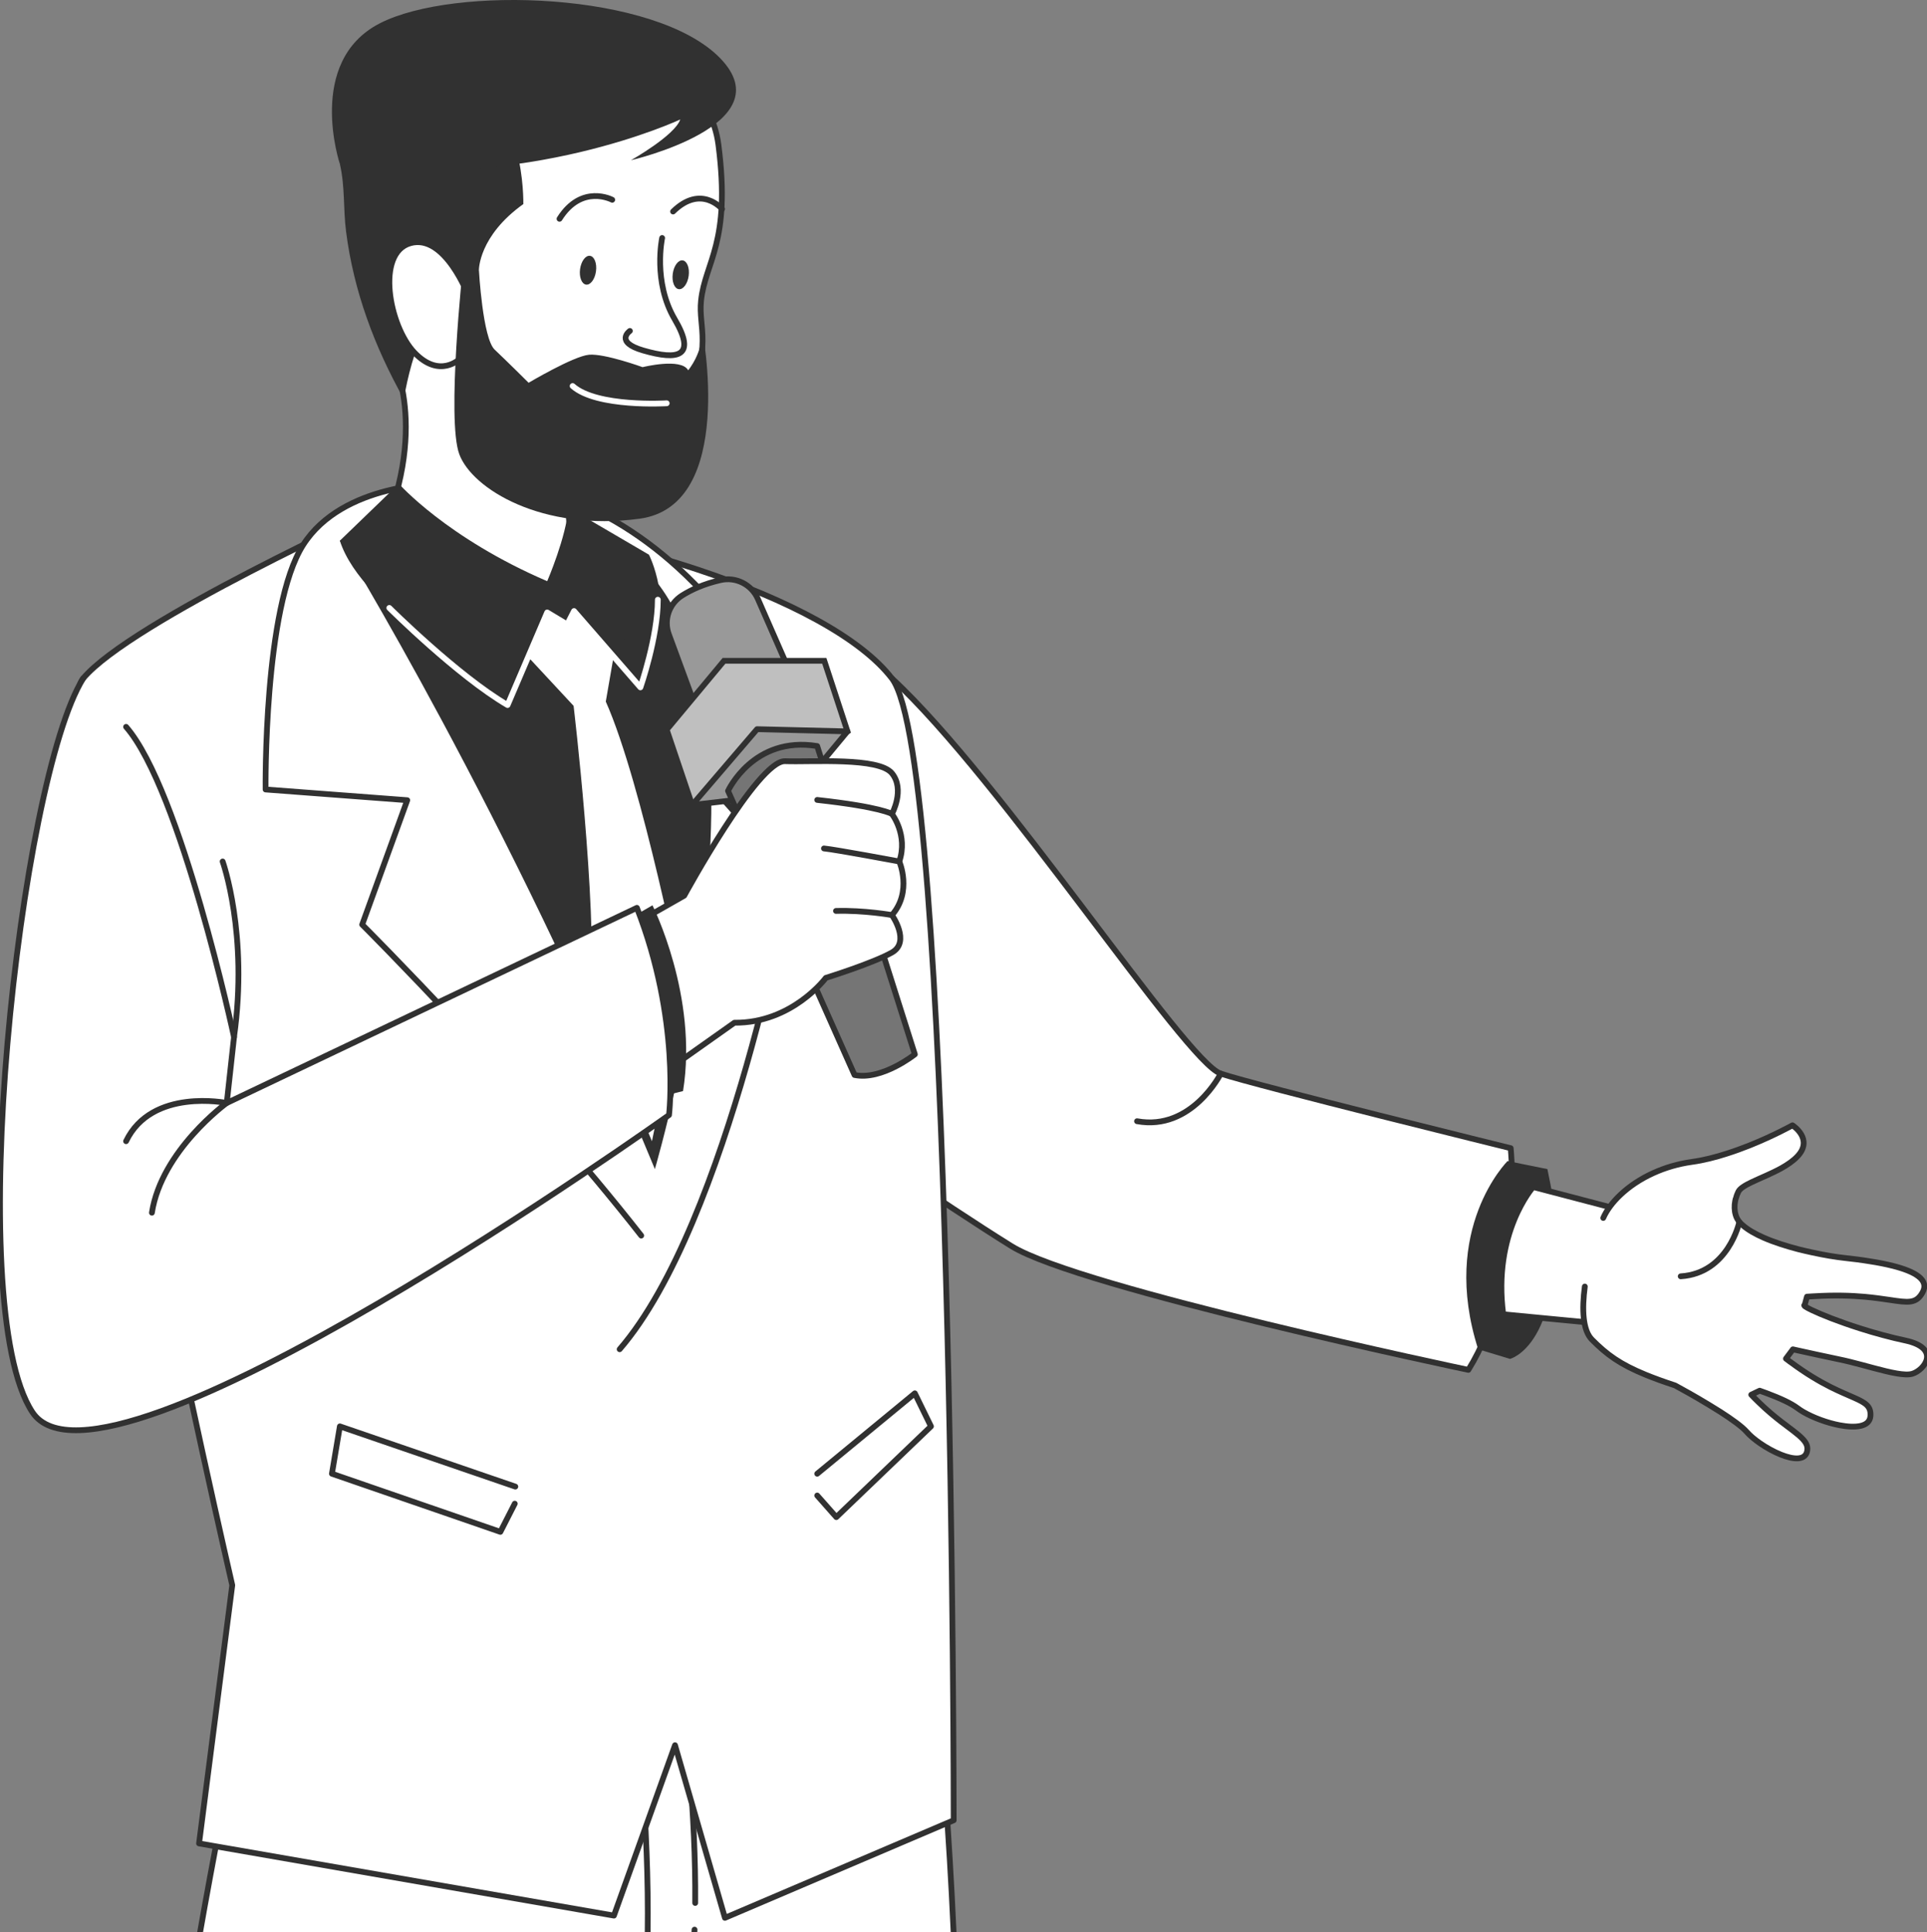 <svg width="334" height="335" viewBox="0 0 334 335" fill="none" xmlns="http://www.w3.org/2000/svg">
<rect x="0" y="0" width="334" height="335" fill="#808080" stroke="none"/>
<g clip-path="url(#clip0_3437_6793)">
<path d="M154.594 117.615C173.64 135.195 205.449 184.076 211.586 186.126C217.725 188.176 261.842 199.052 261.842 199.052C261.842 199.052 264.185 221.869 254.505 237.483C254.505 237.483 187.065 223.324 175.314 216.031C163.564 208.738 142.809 194.377 142.809 194.377L154.594 117.615Z" fill="white"/>
<mask id="mask0_3437_6793" style="mask-type:luminance" maskUnits="userSpaceOnUse" x="142" y="117" width="121" height="121">
<path d="M154.594 117.615C173.64 135.195 205.449 184.076 211.586 186.126C217.725 188.176 261.842 199.052 261.842 199.052C261.842 199.052 264.185 221.869 254.505 237.483C254.505 237.483 187.065 223.324 175.314 216.031C163.564 208.738 142.809 194.377 142.809 194.377L154.594 117.615Z" fill="white"/>
</mask>
<g mask="url(#mask0_3437_6793)">
<path opacity="0.4" d="M252.645 233.901L181.889 211.838C175.499 202.562 158.572 164.569 158.572 164.569L148.543 157.027L154.594 117.611C173.638 135.19 205.446 184.08 211.583 186.125C217.719 188.183 261.842 199.052 261.842 199.052C261.842 199.052 261.856 199.193 261.884 199.461C248.879 207.736 252.645 233.901 252.645 233.901Z" fill="white"/>
</g>
<path d="M154.594 117.615C173.64 135.195 205.449 184.076 211.586 186.126C217.725 188.176 261.842 199.052 261.842 199.052C261.842 199.052 264.185 221.869 254.505 237.483C254.505 237.483 187.065 223.324 175.314 216.031C163.564 208.738 142.809 194.377 142.809 194.377L154.594 117.615Z" stroke="#313131" stroke-miterlimit="10" stroke-linecap="round" stroke-linejoin="round"/>
<path d="M46.029 279.043C46.029 279.043 28.548 350.902 21.852 432.508L89.219 432.683C89.219 432.683 97.307 395.085 104.355 379.761C104.355 379.761 105.83 405.867 106.76 432.508H165.886C168.864 313.147 158.833 269.296 158.833 269.296L46.029 279.043Z" fill="white"/>
<path d="M165.886 432.508C168.864 313.147 158.833 269.296 158.833 269.296L46.029 279.043C46.029 279.043 28.548 350.902 21.852 432.508" stroke="#313131" stroke-miterlimit="10" stroke-linecap="round" stroke-linejoin="round"/>
<path d="M110.973 303.624C112.531 322.091 113.053 341.16 110.516 359.548" stroke="#313131" stroke-miterlimit="10" stroke-linecap="round" stroke-linejoin="round"/>
<path d="M120.382 334.525C120.138 340.251 119.391 352.698 112.23 354.258" stroke="#313131" stroke-miterlimit="10" stroke-linecap="round" stroke-linejoin="round"/>
<path d="M119.512 306.781C120.166 314.463 120.553 322.194 120.498 329.904" stroke="#313131" stroke-miterlimit="10" stroke-linecap="round" stroke-linejoin="round"/>
<path d="M66.104 87.996C66.104 87.996 22.596 107.796 14.411 117.614C6.227 127.433 40.258 274.812 40.258 274.812L34.501 319.581L106.409 332.092L116.998 302.552L125.65 332.482L165.3 315.565C165.3 315.565 165.31 131.591 154.594 117.615C143.876 103.637 104.405 90.945 66.104 87.996Z" fill="white"/>
<mask id="mask1_3437_6793" style="mask-type:luminance" maskUnits="userSpaceOnUse" x="13" y="87" width="153" height="246">
<path d="M66.104 87.996C66.104 87.996 22.596 107.796 14.411 117.614C6.227 127.433 40.258 274.812 40.258 274.812L34.501 319.581L106.409 332.092L116.998 302.552L125.65 332.482L165.3 315.565C165.3 315.565 165.31 131.591 154.594 117.615C143.876 103.637 104.405 90.945 66.104 87.996Z" fill="white"/>
</mask>
<g mask="url(#mask1_3437_6793)">
<path opacity="0.4" d="M127.919 319.797L108.312 272.162L114.025 296.043L104.969 322.772L41.337 315.088L46.034 276.391H54.286L46.034 271.95L44.243 260.771L114.025 210.245C125.394 201.815 133.421 166.289 133.421 166.289L86.73 189.663L74.345 172.224L62.778 160.284L70.593 138.729L46.034 136.868L65.247 143.296L58.095 160.284L69.901 174.142L49.067 182.586C49.067 182.586 44.609 146.539 39.969 143.296C35.314 140.054 36.047 145.834 36.047 145.834C27.471 130.143 19.727 122.714 13.633 119.373C13.83 118.584 14.084 117.991 14.409 117.611C22.59 107.799 66.107 87.992 66.107 87.992C104.405 90.952 143.873 103.64 154.594 117.611C163.72 129.509 165.06 264.464 165.258 304.205L127.919 319.797Z" fill="white"/>
</g>
<path d="M66.104 87.996C66.104 87.996 22.596 107.796 14.411 117.614C6.227 127.433 40.258 274.812 40.258 274.812L34.501 319.581L106.409 332.092L116.998 302.552L125.65 332.482L165.3 315.565C165.3 315.565 165.31 131.591 154.594 117.615C143.876 103.637 104.405 90.945 66.104 87.996Z" stroke="#313131" stroke-miterlimit="10" stroke-linecap="round" stroke-linejoin="round"/>
<path d="M111.14 214.203C91.05 188.548 62.776 160.291 62.776 160.291L70.588 138.726L46.035 136.868C46.035 136.868 45.662 105.264 52.541 94.468C59.419 83.671 76.168 83.864 76.168 83.864C76.168 83.864 115.555 74.819 141.645 134.054L125.152 138.357L137.181 151.889C137.181 151.889 126.357 211.974 107.401 233.91" fill="white"/>
<path d="M111.14 214.203C91.05 188.548 62.776 160.291 62.776 160.291L70.588 138.726L46.035 136.868C46.035 136.868 45.662 105.264 52.541 94.468C59.419 83.671 76.168 83.864 76.168 83.864C76.168 83.864 115.555 74.819 141.645 134.054L125.152 138.357L137.181 151.889C137.181 151.889 126.357 211.974 107.401 233.91" stroke="#313131" stroke-miterlimit="10" stroke-linecap="round" stroke-linejoin="round"/>
<path d="M58.906 93.738C58.906 93.738 87.974 140.771 113.508 202.676C113.508 202.676 143.161 101.903 99.248 91.501L58.906 93.738Z" fill="#313131"/>
<path d="M67.809 61.586C67.809 61.586 74.949 74.246 65.25 94.742C65.25 94.742 81.559 104.513 101.15 100.908C101.15 100.908 95.626 88.165 100.499 75.984C105.373 63.802 78.237 48.143 67.809 61.586Z" fill="white" stroke="#313131" stroke-miterlimit="10" stroke-linecap="round" stroke-linejoin="round"/>
<path d="M65.106 43.86C62.212 13.289 71.439 9.618 81.356 7.009C97.242 2.829 122.311 8.031 124.523 25.096C126.735 42.161 122.218 45.365 121.51 52.128C121.013 56.872 123.612 59.593 118.79 71.009C115.609 78.541 110.38 90.611 97.304 86.547C94.697 85.736 90.513 84.094 86.002 81.098" fill="white"/>
<path d="M65.106 43.86C62.212 13.289 71.439 9.618 81.356 7.009C97.242 2.829 122.311 8.031 124.523 25.096C126.735 42.161 122.218 45.365 121.51 52.128C121.013 56.872 123.612 59.593 118.79 71.009C115.609 78.541 110.38 90.611 97.304 86.547C94.697 85.736 90.513 84.094 86.002 81.098" stroke="#313131" stroke-miterlimit="10" stroke-linecap="round" stroke-linejoin="round"/>
<path d="M106.114 34.637C106.114 34.637 100.833 31.816 96.977 37.934" stroke="#313131" stroke-miterlimit="10" stroke-linecap="round" stroke-linejoin="round"/>
<path d="M125.153 36.229C125.153 36.229 121.53 31.894 116.66 36.67" stroke="#313131" stroke-miterlimit="10" stroke-linecap="round" stroke-linejoin="round"/>
<path d="M103.3 47.033C103.113 48.41 102.344 49.444 101.582 49.339C100.82 49.236 100.355 48.035 100.541 46.658C100.727 45.281 101.497 44.247 102.259 44.352C103.021 44.456 103.488 45.656 103.3 47.033Z" fill="#313131"/>
<path d="M119.367 47.823C119.179 49.2 118.41 50.232 117.648 50.129C116.887 50.026 116.421 48.825 116.607 47.449C116.795 46.072 117.564 45.038 118.326 45.143C119.087 45.244 119.553 46.445 119.367 47.823Z" fill="#313131"/>
<path d="M58.906 28.426C59.825 32.394 59.471 36.123 59.985 40.163C61.303 50.487 64.925 60.154 70.012 69.208C70.012 69.208 72.619 50.258 83.01 46.82C83.01 46.82 82.93 40.937 90.708 35.377C90.708 35.377 90.794 30.539 89.489 26.033L58.906 28.426Z" fill="#313131"/>
<path d="M114.767 41.26C114.767 41.26 113.129 48.849 116.945 55.345C120.731 61.789 117.63 62.542 111.472 60.753C106.431 59.289 109.175 57.372 109.175 57.372" fill="white"/>
<path d="M114.767 41.26C114.767 41.26 113.129 48.849 116.945 55.345C120.731 61.789 117.63 62.542 111.472 60.753C106.431 59.289 109.175 57.372 109.175 57.372" stroke="#313131" stroke-miterlimit="10" stroke-linecap="round" stroke-linejoin="round"/>
<path d="M81.202 51.324C81.202 51.324 77.141 40.462 71.124 42.161C65.106 43.86 67.415 56.495 71.82 61.117C76.226 65.738 79.727 62.189 79.727 62.189" fill="white"/>
<path d="M81.202 51.324C81.202 51.324 77.141 40.462 71.124 42.161C65.106 43.86 67.415 56.495 71.82 61.117C76.226 65.738 79.727 62.189 79.727 62.189" stroke="#313131" stroke-miterlimit="10" stroke-linecap="round" stroke-linejoin="round"/>
<path d="M83.009 46.82C83.009 46.82 83.652 58.652 85.744 60.619C87.838 62.587 91.622 66.359 91.622 66.359C91.622 66.359 99.403 61.735 102.097 61.498C104.793 61.26 111.378 63.651 111.378 63.651C111.378 63.651 118.07 61.974 119.28 64.195C119.28 64.195 121.926 61.06 121.686 57.031C121.686 57.031 127.75 87.634 110.871 89.923C93.991 92.213 81.82 84.759 79.603 78.733C77.385 72.706 80.234 46.324 80.234 46.324L83.009 46.82Z" fill="#313131"/>
<path d="M115.557 69.912C115.557 69.912 103.438 70.659 99.25 66.922" stroke="white" stroke-miterlimit="10" stroke-linecap="round" stroke-linejoin="round"/>
<path d="M58.908 28.426C58.908 28.426 52.953 10.68 65.811 4.055C78.668 -2.569 113.652 -1.431 124.83 10.095C136.008 21.621 109.349 27.784 109.349 27.784C109.349 27.784 116.962 23.497 117.907 20.71C117.907 20.71 91.187 33.264 58.908 28.426Z" fill="#313131"/>
<path d="M69.135 83.863C69.135 83.863 77.436 93.274 94.845 100.756C94.845 100.756 98.179 93.036 98.52 87.996L112.481 96.163C112.481 96.163 116.742 104.396 113.021 113.694L96.978 104.483L85.469 117.879C85.469 117.879 62.849 106.007 58.906 93.738L69.135 83.863Z" fill="#313131"/>
<path d="M67.481 105.39C67.481 105.39 79.327 117.181 87.976 122.228L94.843 106.174L98.302 108.256L99.495 105.931L110.997 119.16C110.997 119.16 114.02 110.462 114.02 103.963" stroke="white" stroke-miterlimit="10" stroke-linecap="round" stroke-linejoin="round"/>
<path d="M91.543 113.89L99.418 122.367C99.418 122.367 103.51 156.76 102.395 172.375L112.997 197.844L118.391 171.818C118.391 171.818 111.305 135.75 104.999 121.626L106.394 113.586L99.496 105.934L98.302 108.259L94.844 106.176L91.543 113.89Z" fill="white"/>
<path d="M89.32 257.719L58.909 247.278L57.531 255.487L86.728 265.567L89.223 260.678" stroke="#313131" stroke-miterlimit="10" stroke-linecap="round" stroke-linejoin="round"/>
<path d="M141.645 255.487L158.563 241.549L161.362 247.278L144.955 263.014L141.645 259.267" stroke="#313131" stroke-miterlimit="10" stroke-linecap="round" stroke-linejoin="round"/>
<path d="M120.973 123.683L115.93 109.973C115.011 107.47 115.96 104.669 118.214 103.244C119.805 102.239 121.99 101.221 124.892 100.564C127.544 99.963 130.255 101.317 131.347 103.805L136.802 116.25L120.973 123.683Z" fill="#999999" stroke="#313131" stroke-miterlimit="10" stroke-linecap="round" stroke-linejoin="round"/>
<path d="M115.555 126.499L125.492 114.556H142.871L146.887 126.797L134.065 134.016L119.964 139.562L115.555 126.499Z" fill="#BFBFBF" stroke="#313131" stroke-miterlimit="10"/>
<path d="M119.961 139.562L131.217 126.411L146.884 126.797L138.062 137.425L119.961 139.562Z" fill="#999999" stroke="#313131" stroke-miterlimit="10" stroke-linecap="round" stroke-linejoin="round"/>
<path d="M126.188 137.113C126.188 137.113 130.573 127.527 141.641 129.339L158.568 182.784C158.568 182.784 152.869 187.34 148.115 186.364L126.188 137.113Z" fill="#757575" stroke="#313131" stroke-miterlimit="10" stroke-linecap="round" stroke-linejoin="round"/>
<path d="M99.25 166.287L118.592 155.272C118.592 155.272 131.357 131.798 136.067 131.962C140.777 132.127 152.29 131.237 154.595 134.053C156.9 136.868 154.595 141.111 154.595 141.111C154.595 141.111 157.43 144.765 155.87 149.348C155.87 149.348 158.155 154.574 154.595 158.639C154.595 158.639 157.87 163.265 154.595 165.125C151.319 166.984 143.135 169.528 143.135 169.528C143.135 169.528 137.309 177.401 127.294 177.301L108.426 190.646L99.25 166.287Z" fill="white" stroke="#313131" stroke-miterlimit="10" stroke-linecap="round" stroke-linejoin="round"/>
<path d="M110.159 158.637L113.088 156.944C113.088 156.944 121.04 172.699 118.389 189.151L104.965 192.498L110.159 158.637Z" fill="#313131"/>
<path d="M14.413 117.615C3.438 135.195 -6.659 226.25 5.618 244.821C17.894 263.392 115.956 193.305 115.956 193.305C115.956 193.305 117.987 176.789 110.389 157.384L39.303 191.218L40.564 179.781C40.564 179.781 31.341 136.903 21.854 126.01" fill="white"/>
<mask id="mask2_3437_6793" style="mask-type:luminance" maskUnits="userSpaceOnUse" x="0" y="117" width="117" height="131">
<path d="M14.413 117.615C3.438 135.195 -6.659 226.25 5.618 244.821C17.894 263.392 115.956 193.305 115.956 193.305C115.956 193.305 117.987 176.789 110.389 157.384L39.303 191.218L40.564 179.781C40.564 179.781 31.341 136.903 21.854 126.01" fill="white"/>
</mask>
<g mask="url(#mask2_3437_6793)">
<path opacity="0.4" d="M110.021 194.372C110.021 194.372 23.481 245.066 13.141 241.556C9.178 240.203 4.607 232.238 0.488 222.933C-2.079 188.972 5.905 131.229 14.411 117.611L21.859 126.013C27.6 132.597 33.242 150.923 36.797 164.344V186.125C36.797 186.125 27.741 186.379 23.707 195.091C23.707 195.091 19.687 202.309 26.006 207.877C26.006 207.877 31.507 199.024 40.168 190.805L109.739 157.69C111.488 166.445 113.957 183.193 110.021 194.372Z" fill="white"/>
</g>
<path d="M14.413 117.615C3.438 135.195 -6.659 226.25 5.618 244.821C17.894 263.392 115.956 193.305 115.956 193.305C115.956 193.305 117.987 176.789 110.389 157.384L39.303 191.218L40.564 179.781C40.564 179.781 31.341 136.903 21.854 126.01" stroke="#313131" stroke-miterlimit="10" stroke-linecap="round" stroke-linejoin="round"/>
<path d="M154.592 141.111C154.592 141.111 152.712 139.896 141.645 138.679" stroke="#313131" stroke-miterlimit="10" stroke-linecap="round" stroke-linejoin="round"/>
<path d="M155.873 149.348C155.873 149.348 144.765 147.272 142.812 147.089" stroke="#313131" stroke-miterlimit="10" stroke-linecap="round" stroke-linejoin="round"/>
<path d="M154.592 158.637C154.592 158.637 149.782 157.78 144.898 157.92" stroke="#313131" stroke-miterlimit="10" stroke-linecap="round" stroke-linejoin="round"/>
<path d="M38.59 149.348C38.59 149.348 43.085 161.902 40.559 179.779" stroke="#313131" stroke-miterlimit="10" stroke-linecap="round" stroke-linejoin="round"/>
<path d="M21.852 197.842C26.316 188.548 39.301 191.215 39.301 191.215C39.301 191.215 28.015 199.396 26.329 210.238" stroke="#313131" stroke-miterlimit="10" stroke-linecap="round" stroke-linejoin="round"/>
<path d="M211.588 186.126C211.588 186.126 206.566 196.116 197.078 194.377" stroke="#313131" stroke-miterlimit="10" stroke-linecap="round" stroke-linejoin="round"/>
<path d="M269.301 208.812C269.181 207.258 268.203 202.676 268.203 202.676L261.305 201.282C261.305 201.282 249.508 212.994 256.206 233.908L261.726 235.581C261.726 235.581 271.184 233.285 269.301 208.812Z" fill="#313131"/>
<path d="M281.186 209.83L265.738 205.781C265.738 205.781 258.671 213.692 260.553 227.85L278.008 229.521" fill="white"/>
<path d="M281.186 209.83L265.738 205.781C265.738 205.781 258.671 213.692 260.553 227.85L278.008 229.521" stroke="#313131" stroke-miterlimit="10" stroke-linecap="round" stroke-linejoin="round"/>
<path d="M277.885 211.148C278.459 209.83 279.493 208.418 280.895 207.1C282.393 205.692 284.313 204.382 286.577 203.357C288.554 202.459 290.792 201.773 293.263 201.429C295.258 201.154 297.351 200.624 299.367 199.968C300.709 199.543 302.03 199.051 303.256 198.567C307.497 196.863 310.684 195.085 310.684 195.085C310.684 195.085 314.416 197.46 311.526 200.489C310.787 201.267 309.818 201.921 308.772 202.512C307.047 203.465 305.119 204.224 303.635 204.932C302.471 205.486 301.591 206.018 301.305 206.589C301.131 206.948 300.987 207.31 300.907 207.673C300.907 207.673 300.903 207.704 300.852 207.768C300.812 207.908 300.783 208.049 300.753 208.19C300.587 209.026 300.614 209.889 300.842 210.634C300.948 210.991 301.102 211.311 301.31 211.599C301.333 211.664 301.391 211.765 301.474 211.838C301.645 212.027 301.825 212.218 302.04 212.392C302.954 213.202 304.232 213.925 305.706 214.573L305.716 214.575C307.533 215.373 309.647 216.035 311.736 216.581L311.746 216.582C312.518 216.771 313.289 216.96 314.034 217.114C316.235 217.601 318.273 217.923 319.751 218.085C321.118 218.232 322.595 218.413 324.053 218.655C325.464 218.869 326.845 219.141 328.116 219.461C331.819 220.404 334.459 221.832 333.232 224.055C332.128 226.067 330.73 225.833 327.422 225.338C326.264 225.169 324.884 224.969 323.207 224.811C320.884 224.605 318.009 224.501 314.364 224.725C314.354 224.724 314.354 224.724 314.354 224.724C313.98 224.735 313.592 224.764 313.195 224.793L312.797 226.259C312.513 226.293 312.986 226.615 314.006 227.107C314.016 227.109 314.016 227.109 314.016 227.109C315.667 227.905 318.759 229.136 322.382 230.286C323.671 230.701 325.044 231.107 326.433 231.473C327.682 231.81 328.954 232.119 330.212 232.386C336.47 233.721 333.564 237.534 331.448 238.164C330.215 238.543 327.656 237.944 324.839 237.194C323.471 236.83 322.043 236.437 320.682 236.096C320.001 235.93 319.338 235.777 318.703 235.648C316.075 235.101 313.361 234.5 311.482 234.087C311.221 234.031 310.98 233.977 310.759 233.925L309.553 235.539C309.805 235.739 310.057 235.93 310.303 236.107C310.313 236.109 310.313 236.109 310.323 236.11C313.066 238.153 315.377 239.495 317.295 240.462C318.971 241.302 320.345 241.853 321.399 242.33C323.4 243.215 324.321 243.817 324.195 245.498C324.051 247.371 321.626 247.608 318.861 247.084C316.68 246.671 314.288 245.773 312.618 244.808L312.608 244.807C312.234 244.59 311.903 244.368 311.611 244.153C310.389 243.239 308.586 242.423 306.154 241.509C305.789 241.377 305.394 241.24 305.001 241.092L303.538 241.791C303.944 242.23 304.353 242.639 304.747 243.014C304.756 243.015 304.755 243.025 304.755 243.025C306.27 244.507 307.667 245.65 308.875 246.582L308.885 246.583C310.375 247.729 311.574 248.567 312.337 249.345C313.12 250.126 313.446 250.843 313.176 251.758C312.731 253.188 310.826 253.03 308.705 252.19C307.478 251.701 306.188 250.986 305.081 250.223C304.116 249.552 303.291 248.86 302.755 248.237C301.959 247.32 300.168 246.039 298.179 244.762C297.522 244.35 296.844 243.926 296.174 243.524C293.757 242.054 291.446 240.783 290.645 240.353C290.453 240.245 290.347 240.189 290.347 240.189C288.346 239.53 286.67 238.918 285.218 238.325C280.778 236.503 278.519 234.848 275.935 232.247C274.32 230.635 274.168 226.982 274.691 223.037" fill="white"/>
<path d="M277.885 211.148C278.459 209.83 279.493 208.418 280.895 207.1C282.393 205.692 284.313 204.382 286.577 203.357C288.554 202.459 290.792 201.773 293.263 201.429C295.258 201.154 297.351 200.624 299.367 199.968C300.709 199.543 302.03 199.051 303.256 198.567C307.497 196.863 310.684 195.085 310.684 195.085C310.684 195.085 314.416 197.46 311.526 200.489C310.787 201.267 309.818 201.921 308.772 202.512C307.047 203.465 305.119 204.224 303.635 204.932C302.471 205.486 301.591 206.018 301.305 206.589C301.131 206.948 300.987 207.31 300.907 207.673C300.907 207.673 300.903 207.704 300.852 207.768C300.812 207.908 300.783 208.049 300.753 208.19C300.587 209.026 300.614 209.889 300.842 210.634C300.948 210.991 301.102 211.311 301.31 211.599C301.333 211.664 301.391 211.765 301.474 211.838C301.645 212.027 301.825 212.218 302.04 212.392C302.954 213.202 304.232 213.925 305.706 214.573L305.716 214.575C307.533 215.373 309.647 216.035 311.736 216.581L311.746 216.582C312.518 216.771 313.289 216.96 314.034 217.114C316.235 217.601 318.273 217.923 319.751 218.085C321.118 218.232 322.595 218.413 324.053 218.655C325.464 218.869 326.845 219.141 328.116 219.461C331.819 220.404 334.459 221.832 333.232 224.055C332.128 226.067 330.73 225.833 327.422 225.338C326.264 225.169 324.884 224.969 323.207 224.811C320.884 224.605 318.009 224.501 314.364 224.725C314.354 224.724 314.354 224.724 314.354 224.724C313.98 224.735 313.592 224.764 313.195 224.793L312.797 226.259C312.513 226.293 312.986 226.615 314.006 227.107C314.016 227.109 314.016 227.109 314.016 227.109C315.667 227.905 318.759 229.136 322.382 230.286C323.671 230.701 325.044 231.107 326.433 231.473C327.682 231.81 328.954 232.119 330.212 232.386C336.47 233.721 333.564 237.534 331.448 238.164C330.215 238.543 327.656 237.944 324.839 237.194C323.471 236.83 322.043 236.437 320.682 236.096C320.001 235.93 319.338 235.777 318.703 235.648C316.075 235.101 313.361 234.5 311.482 234.087C311.221 234.031 310.98 233.977 310.759 233.925L309.553 235.539C309.805 235.739 310.057 235.93 310.303 236.107C310.313 236.109 310.313 236.109 310.323 236.11C313.066 238.153 315.377 239.495 317.295 240.462C318.971 241.302 320.345 241.853 321.399 242.33C323.4 243.215 324.321 243.817 324.195 245.498C324.051 247.371 321.626 247.608 318.861 247.084C316.68 246.671 314.288 245.773 312.618 244.808L312.608 244.807C312.234 244.59 311.903 244.368 311.611 244.153C310.389 243.239 308.586 242.423 306.154 241.509C305.789 241.377 305.394 241.24 305.001 241.092L303.538 241.791C303.944 242.23 304.353 242.639 304.747 243.014C304.756 243.015 304.755 243.025 304.755 243.025C306.27 244.507 307.667 245.65 308.875 246.582L308.885 246.583C310.375 247.729 311.574 248.567 312.337 249.345C313.12 250.126 313.446 250.843 313.176 251.758C312.731 253.188 310.826 253.03 308.705 252.19C307.478 251.701 306.188 250.986 305.081 250.223C304.116 249.552 303.291 248.86 302.755 248.237C301.959 247.32 300.168 246.039 298.179 244.762C297.522 244.35 296.844 243.926 296.174 243.524C293.757 242.054 291.446 240.783 290.645 240.353C290.453 240.245 290.347 240.189 290.347 240.189C288.346 239.53 286.67 238.918 285.218 238.325C280.778 236.503 278.519 234.848 275.935 232.247C274.32 230.635 274.168 226.982 274.691 223.037" stroke="#313131" stroke-miterlimit="10" stroke-linecap="round" stroke-linejoin="round"/>
<path d="M301.474 211.841C301.474 211.841 299.579 220.741 291.312 221.265" stroke="#313131" stroke-miterlimit="10" stroke-linecap="round" stroke-linejoin="round"/>
</g>
<defs>
<clipPath id="clip0_3437_6793">
<rect width="334" height="335" fill="white"/>
</clipPath>
</defs>
</svg>
